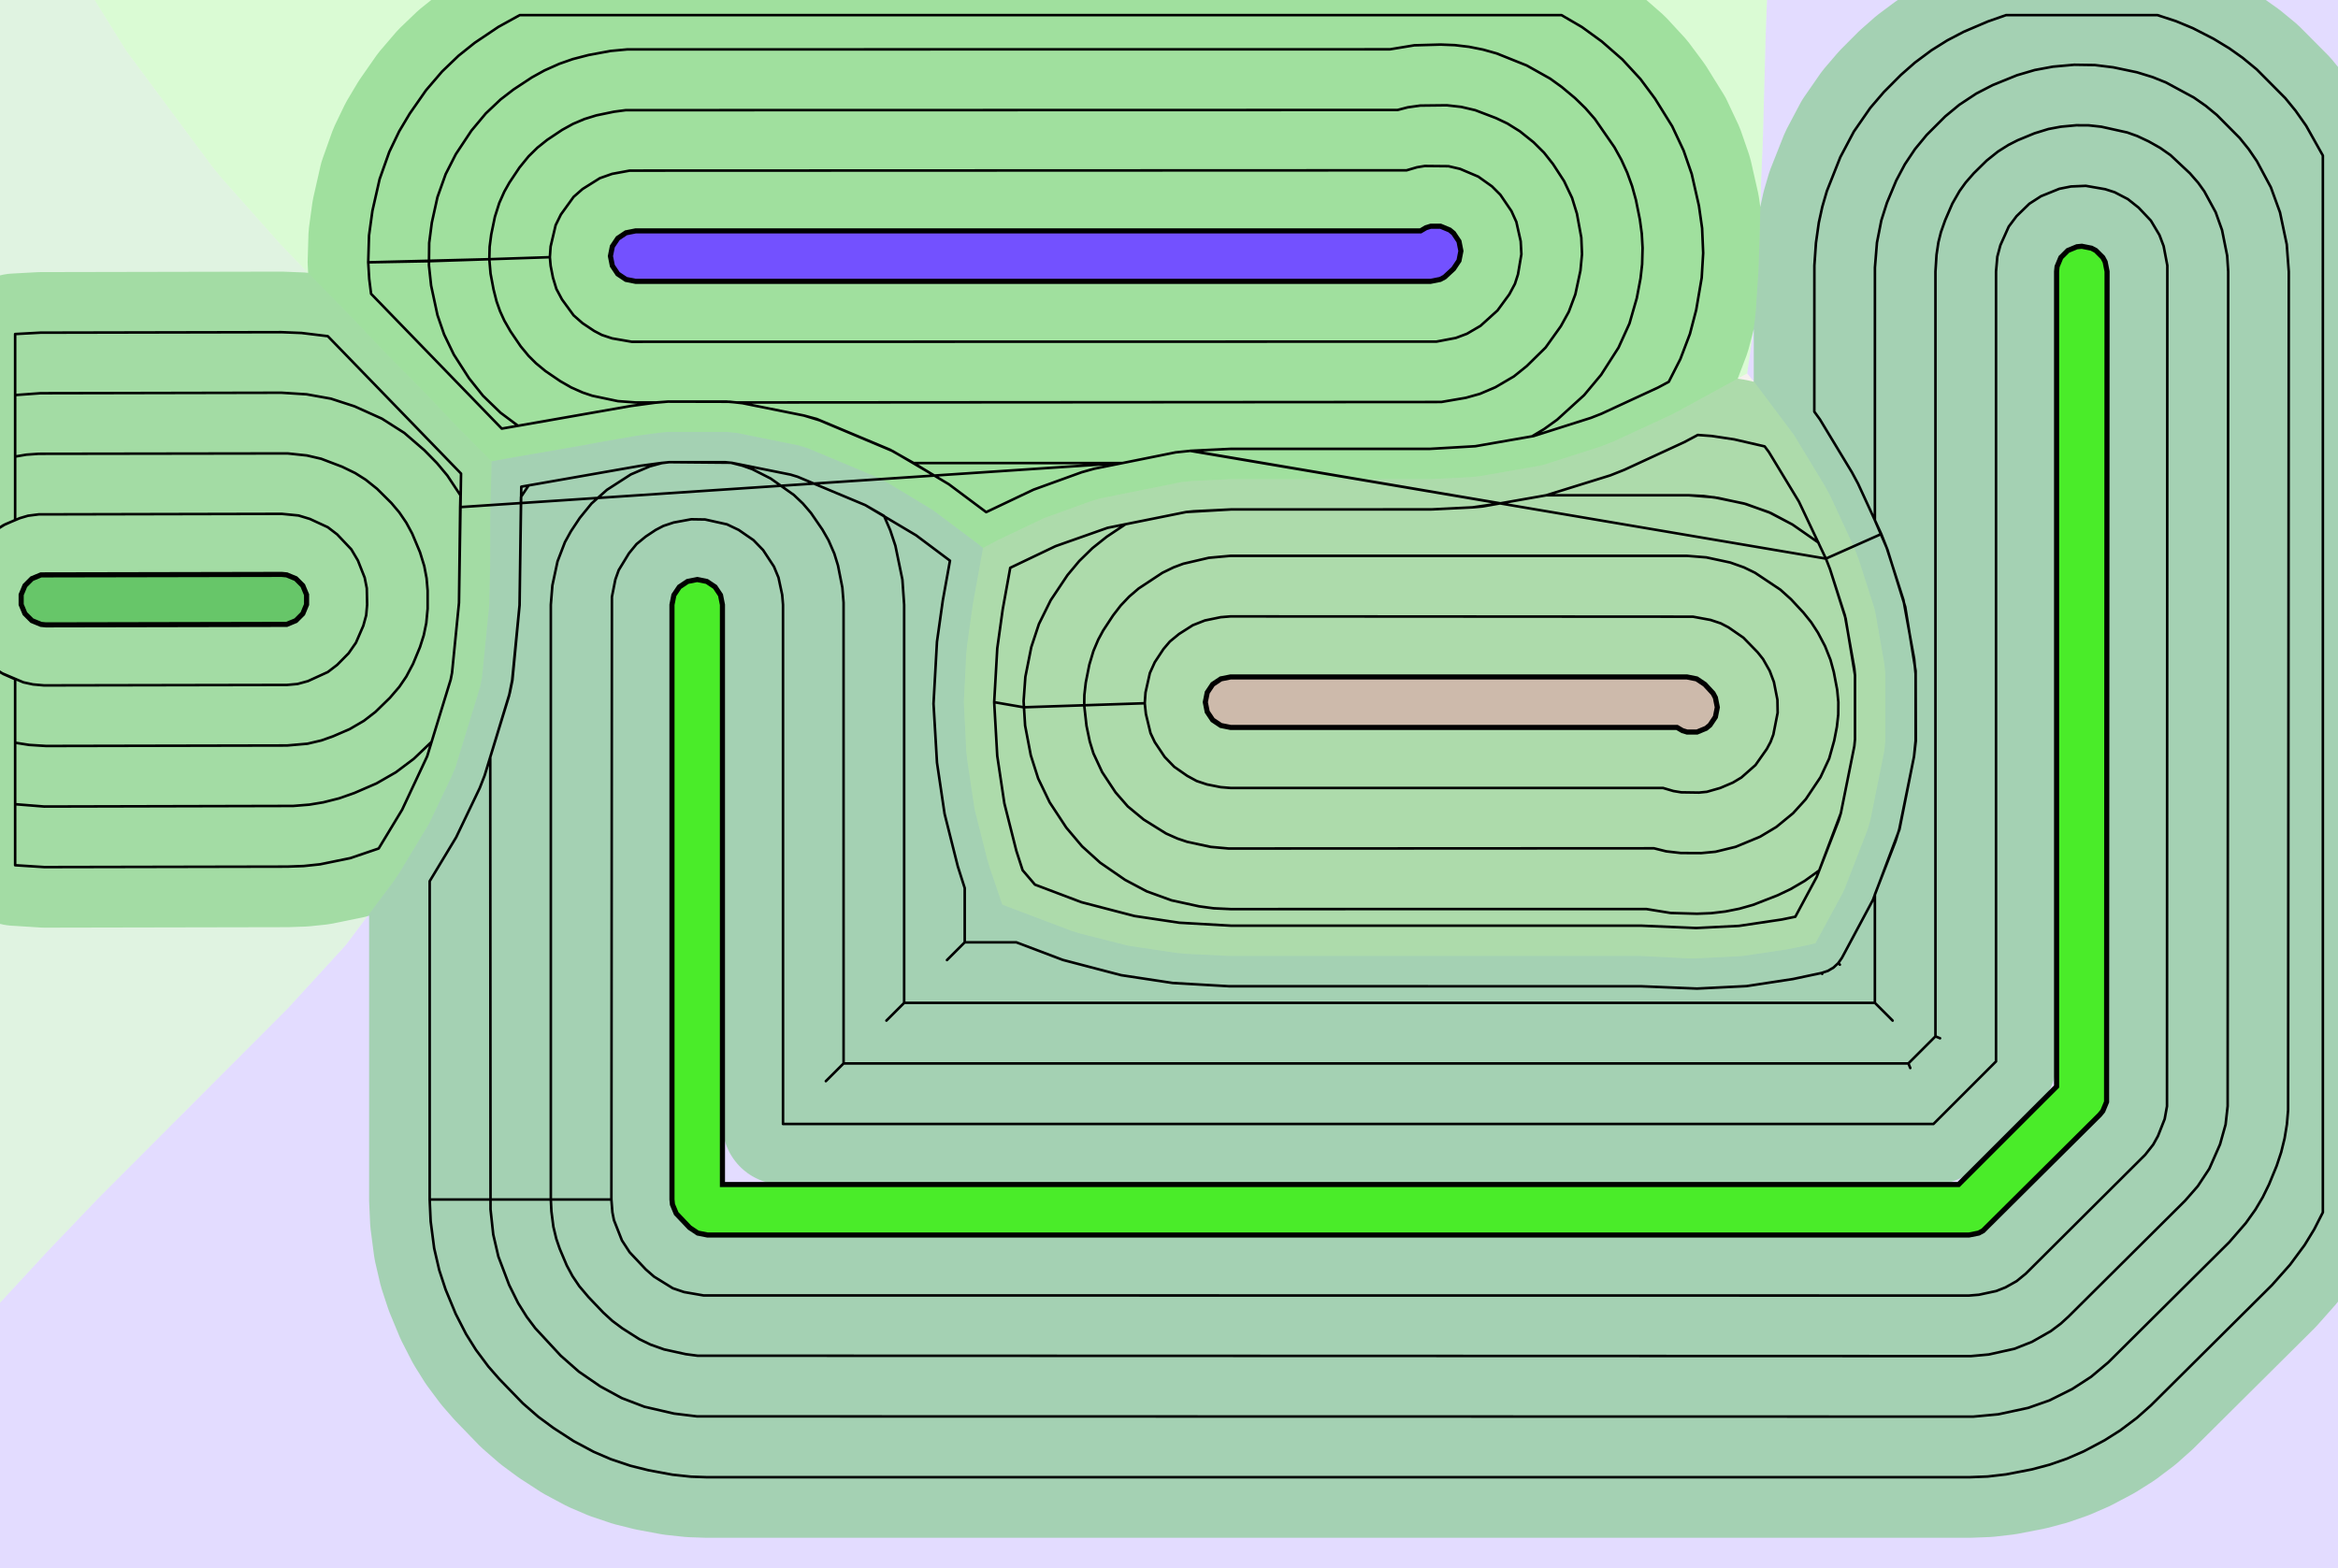 <?xml version="1.0" standalone="no"?>
<!DOCTYPE svg PUBLIC "-//W3C//DTD SVG 1.1//EN"
"http://www.w3.org/Graphics/SVG/1.1/DTD/svg11.dtd">
<!-- original:
<svg width="43.7669" height="29.3669" viewBox="0 0 911.811 611.811" version="1.1"
-->
<svg width="4376.69" height="2936.69" viewBox="0 0 911.811 611.811" version="1.1"
xmlns="http://www.w3.org/2000/svg"
xmlns:xlink="http://www.w3.org/1999/xlink">
<g fill-rule="evenodd"><path d="M 36.906,5.56158e-05 L 49.164,19.718 L 82.849,65.094 L 86.701,69.778 L 109.646,95.573 L 121.418,107.724 L 123.178,109.527 L 134.096,120.61 L 137.272,123.893 L 148.504,135.723 L 151.416,138.728 L 165.328,152.798 L 168.042,155.603 L 176.527,164.568 L 179.197,167.326 L 191.686,179.948 L 191.686,179.968 L 191.62,184.542 L 191.272,198.114 L 191.217,202.294 L 191.2,217.884 L 191.144,221.79 L 190.863,231.984 L 190.81,235.826 L 190.809,235.906 L 187.989,264.178 L 187.225,268.018 L 177.723,299.009 L 176.134,302.848 L 167.238,321.47 L 155.978,340.092 L 153.413,343.932 L 134.814,368.711 L 112.129,393.49 L 37.864,467.906 L 18.4,488.257 L 14.602,492.394 L 12.636,494.527 L -8.09835e-05,508.184 L 0,9.09495e-13 L 36.906,5.56158e-05 z " style="fill-opacity:0.2;fill:rgb(103,198,105);"/></g>
<g fill-rule="evenodd"><path d="M 2.23542e-05,508.184 L 12.636,494.527 L 14.602,492.394 L 18.4,488.257 L 37.864,467.906 L 112.129,393.49 L 134.814,368.711 L 153.413,343.932 L 155.978,340.092 L 167.238,321.47 L 176.134,302.848 L 177.723,299.009 L 187.225,268.018 L 187.989,264.178 L 190.809,235.906 L 190.81,235.826 L 190.863,231.984 L 191.144,221.79 L 191.2,217.884 L 191.217,202.294 L 191.272,198.114 L 191.62,184.542 L 191.686,179.968 L 191.686,179.948 L 192.146,179.857 L 197.417,178.881 L 227.936,173.587 L 231.41,172.94 L 232.038,172.815 L 235.48,172.175 L 247.906,170.028 L 256.6,168.848 L 260.442,168.469 L 283.375,168.47 L 287.215,168.849 L 311.199,173.671 L 315.038,174.836 L 342.557,186.364 L 346.396,188.415 L 363.912,199.028 L 381.427,212.147 L 383.397,213.764 L 383.029,215.746 L 379.379,235.906 L 377.198,251.504 L 376.819,255.346 L 375.905,273.91 L 376.82,292.475 L 377.199,296.315 L 380.1,315.682 L 384.986,335.05 L 386.152,338.889 L 390.915,352.894 L 417.955,363.118 L 421.794,364.283 L 440.142,368.912 L 458.49,371.66 L 462.332,372.039 L 479.906,372.905 L 640.11,372.905 L 657.984,373.81 L 661.826,373.81 L 679.384,372.936 L 696.943,370.316 L 700.783,369.552 L 707.976,367.976 L 718.448,348.696 L 719.36,346.768 L 728.236,323.894 L 729.402,320.055 L 734.883,292.786 L 735.262,288.944 L 735.261,262.856 L 734.883,259.016 L 731.353,238.798 L 730.869,236.868 L 724.823,218.024 L 722.964,213.273 L 713.876,193.634 L 711.824,189.794 L 699.654,169.709 L 684.611,149.623 L 681.461,145.783 L 681.375,145.679 L 684.396,124.653 L 684.775,120.813 L 685.767,105.906 L 686.161,94.448 L 686.22,92.513 L 686.687,74.629 L 686.822,70.685 L 687.425,56.409 L 687.566,52.31 L 688.589,14.185 L 688.747,9.46 L 689.126,-6.4284e-05 L 911.811,9.09495e-13 L 911.811,611.811 L 0,611.811 L 2.23542e-05,508.184 z " style="fill-opacity:0.2;fill:rgb(115,81,255);"/></g>
<g fill-rule="evenodd"><path d="M 689.126,-9.27463e-06 L 688.747,9.46 L 688.589,14.185 L 687.566,52.31 L 687.425,56.409 L 686.822,70.685 L 686.687,74.629 L 686.22,92.513 L 686.161,94.448 L 685.767,105.906 L 684.775,120.813 L 684.396,124.653 L 681.375,145.679 L 657.906,158.528 L 655.77,159.683 L 651.931,161.735 L 629.142,172.281 L 624.391,174.139 L 602.453,181.179 L 600.523,181.662 L 576.962,185.776 L 573.122,186.154 L 557.906,186.905 L 479.906,186.905 L 464.697,187.654 L 460.855,188.033 L 429.078,194.42 L 425.238,195.586 L 407.093,202.14 L 388.947,210.789 L 385.107,212.84 L 383.397,213.764 L 381.427,212.147 L 363.912,199.028 L 346.396,188.415 L 342.557,186.364 L 315.038,174.836 L 311.199,173.671 L 287.215,168.849 L 283.375,168.47 L 260.442,168.469 L 256.6,168.848 L 247.906,170.028 L 235.48,172.175 L 232.038,172.815 L 231.41,172.94 L 227.936,173.587 L 197.417,178.881 L 192.146,179.857 L 191.686,179.948 L 179.197,167.326 L 176.527,164.568 L 168.042,155.603 L 165.328,152.798 L 151.416,138.728 L 148.504,135.723 L 137.272,123.893 L 134.096,120.61 L 123.178,109.527 L 121.418,107.724 L 109.646,95.573 L 86.701,69.778 L 82.849,65.094 L 49.164,19.718 L 36.906,-4.20234e-05 L 689.126,-9.27463e-06 z " style="fill-opacity:0.2;fill:rgb(74,236,41);"/></g>
<g fill-rule="evenodd"><path d="M 375.905,273.91 L 376.819,255.346 L 377.198,251.504 L 379.379,235.906 L 383.029,215.746 L 383.397,213.764 L 385.107,212.84 L 388.947,210.789 L 407.093,202.14 L 425.238,195.586 L 429.078,194.42 L 460.855,188.033 L 464.697,187.654 L 479.906,186.905 L 557.906,186.905 L 573.122,186.154 L 576.962,185.776 L 600.523,181.662 L 602.453,181.179 L 624.391,174.139 L 629.142,172.281 L 651.931,161.735 L 655.77,159.683 L 657.906,158.528 L 681.375,145.679 L 681.461,145.783 L 684.611,149.623 L 699.654,169.709 L 711.824,189.794 L 713.876,193.634 L 722.964,213.273 L 724.823,218.024 L 730.869,236.868 L 731.353,238.798 L 734.883,259.016 L 735.261,262.856 L 735.262,288.944 L 734.883,292.786 L 729.402,320.055 L 728.236,323.894 L 719.36,346.768 L 718.448,348.696 L 707.976,367.976 L 700.783,369.552 L 696.943,370.316 L 679.384,372.936 L 661.826,373.81 L 657.984,373.81 L 640.11,372.905 L 479.906,372.905 L 462.332,372.039 L 458.49,371.66 L 440.142,368.912 L 421.794,364.283 L 417.955,363.118 L 390.915,352.894 L 386.152,338.889 L 384.986,335.05 L 380.1,315.682 L 377.199,296.315 L 376.82,292.475 L 375.905,273.91 z " style="fill-opacity:0.2;fill:rgb(205,186,171);"/></g>
<polyline points="437.822,180.614 426.75,182.84 421.792,184.23 403.07,191.006 384.608,199.772 370.052,188.896 364.38,185.504 317.398,188.632 364.38,185.504 356.312,180.614 437.822,180.614 356.312,180.614 347.136,175.434 318.502,163.424 313.526,162.09 289.542,157.268 284.534,156.716 260.442,156.658 255.434,157.024 245.894,158.388 195.682,167.194 144.726,114.612 143.99,108.766 143.606,102.324 167.224,101.892 214.444,100.326 214.744,103.684 215.644,108.28 216.988,112.712 219.17,116.796 223.704,123.012 227.186,126.066 231.724,129.096 234.71,130.658 238.706,131.988 246.36,133.318 560.22,133.256 567.786,131.816 572.12,130.184 577.412,127.086 584.024,121.1 588.64,114.796 590.822,110.712 592.004,107.036 593.336,99.169 593.066,94.126 591.366,86.546 589.456,82.328 585.124,75.96 581.85,72.686 576.508,68.888 569.418,65.883 564.908,64.832 555.67,64.743 552.62,65.246 548.556,66.439 245.59,66.553 238.706,67.822 233.944,69.501 227.186,73.743 223.704,76.797 218.752,83.663 216.704,87.817 214.744,96.126 214.444,100.326 190.834,101.114 191.316,106.738 192.476,112.888 193.66,117.578 195.012,121.378 196.68,125.048 199.088,129.244 203.058,135.088 206.144,138.816 208.994,141.666 212.722,144.752 218.566,148.722 222.762,151.13 227.182,153.094 231.004,154.38 240.972,156.48 247.906,156.992 256.472,156.992 260.442,156.658 283.374,156.658 287.334,156.992 562.116,156.804 571.69,155.168 577.202,153.616 583.218,151.044 590.428,146.82 595.424,142.798 602.782,135.556 608.722,127.244 611.834,121.598 614.38,114.806 616.372,105.534 616.976,99.114 616.7,92.671 614.992,83.344 613.094,77.181 609.98,70.632 605.686,64.022 602.144,59.522 598.084,55.486 592.744,51.214 587.884,48.184 583.452,46.074 575.346,42.983 569.852,41.694 564.244,41.069 553.898,41.184 549.036,41.861 545.038,42.904 244.044,42.975 239.448,43.581 232.562,45.008 227.938,46.431 223.484,48.322 219.248,50.656 213.372,54.581 209.594,57.603 206.144,60.993 202.582,65.371 198.656,71.248 196.68,74.761 194.716,79.181 193.008,84.561 191.576,91.48 190.958,96.278 190.834,101.114 143.606,102.324 143.918,91.847 145.236,82.263 148.048,69.87 151.828,59.236 155.672,51.242 159.802,44.316 166.146,35.212 172.444,27.863 178.848,21.727 185.146,16.692 194.356,10.502 202.68,5.904 608.994,5.904 616.984,10.573 624.7,16.18 632.734,23.201 639.736,30.797 645.428,38.45 652.138,49.242 656.6,58.725 659.762,67.87 662.574,80.263 663.82,89.043 664.232,98.712 663.654,108.37 661.51,120.896 659.06,130.256 655.34,140.054 650.816,148.934 646.662,151.158 624.506,161.412 620.43,163.006 598.068,170.1 575.364,174.064 557.614,175.092 479.906,175.092 464.116,175.856 712.094,217.908 733.682,208.312 724.626,188.656 722.24,184.228 709.756,163.588 707.574,160.58 707.602,103.586 708.218,94.724 709.33,86.852 710.692,80.639 712.47,74.534 717.71,61.318 722.988,51.342 729.418,42.066 734.666,35.944 741.356,29.218 746.806,24.425 753.274,19.608 759.426,15.758 765.856,12.392 775.3,8.36 782.32,5.906 841.436,5.906 848.624,8.256 855.23,11.002 863.31,15.152 869.426,18.863 874.614,22.544 880.138,27.09 891.246,38.27 895.266,43.196 899.382,49.047 905.906,60.679 905.904,472.914 902.53,479.542 898.8,485.648 893.13,493.316 886.042,501.31 838.83,548.232 833.382,553.076 826.91,557.948 820.746,561.844 812.668,566.13 806.11,568.988 799.354,571.34 792.438,573.176 782.368,575.122 775.158,575.956 767.906,576.236 275.906,576.236 269.456,576.016 262.24,575.242 252.914,573.51 245.87,571.762 238.226,569.192 231.558,566.328 223.734,562.148 215.784,556.98 209.962,552.682 203.9,547.4 194.708,537.91 190.456,533.042 185.628,526.566 181.768,520.404 177.714,512.496 173.788,503.026 171.31,495.474 169.33,486.958 167.956,476.396 167.574,467.906 238.44,467.906 238.642,232.822 239.994,226.024 241.296,222.39 245.304,215.822 248.242,212.242 251.822,209.304 255.724,206.714 258.71,205.152 262.706,203.822 269.59,202.554 274.988,202.642 283.53,204.536 288.086,206.714 293.85,210.686 297.606,214.566 301.832,221.004 303.604,225.282 305.054,232.058 305.37,235.906 305.37,438.44 754.044,438.44 778.44,414.044 778.44,105.906 778.946,100.136 780.144,95.663 783.406,88.383 786.432,84.34 791.452,79.462 795.99,76.535 803.128,73.645 807.67,72.743 813.45,72.492 821.036,73.805 824.712,74.987 829.848,77.662 834.076,81.017 838.83,86.055 842.184,91.689 843.816,96.023 845.256,103.596 845.12,431.522 844.222,436.484 841.606,443.122 839.73,446.496 836.61,450.458 790.028,496.842 786.478,499.742 782.12,502.184 778.528,503.604 771.752,505.054 767.906,505.37 274.36,505.318 266.774,504.004 262.39,502.514 255.106,498.008 251.83,495.146 245.556,488.474 242.55,483.85 239.434,475.94 238.832,472.908 238.44,467.906 214.818,467.906 215.046,472.536 215.812,478.506 216.964,483.278 218.298,487.146 221.034,493.618 223.276,497.79 225.924,501.718 229.492,505.936 235.274,512.006 238.83,515.266 242.698,518.146 249.336,522.376 253.686,524.49 259.004,526.38 267.448,528.228 272.044,528.834 768.678,528.986 775.6,528.36 785.646,526.128 792.486,523.41 799.806,519.246 803.69,516.324 806.682,513.594 852.172,468.37 857.122,462.708 861.626,455.884 865.798,446.406 867.97,438.66 868.774,431.464 868.992,105.932 868.588,99.748 866.586,89.736 864.106,82.805 859.672,74.644 857.292,71.316 854.07,67.614 846.494,60.517 842.476,57.697 837.942,55.145 833.498,53.059 829.646,51.681 819.512,49.434 814.632,48.898 809.724,48.867 803.728,49.423 798.902,50.325 793.428,52.004 786.878,54.715 783.282,56.539 779.192,59.123 774.784,62.648 769.75,67.606 766.57,71.251 764.216,74.525 761.408,79.419 758.604,85.906 756.964,90.531 755.97,94.499 755.236,99.353 754.818,105.906 754.818,404.258 756.616,405.004 754.818,404.258 744.258,414.818 745.004,416.616 744.258,414.818 328.992,414.818 322.074,421.736 328.992,414.818 328.984,235.062 328.51,229.182 326.802,220.562 325.378,215.938 323.13,210.762 320.722,206.566 316.264,200.078 313.116,196.406 309.608,193.074 300.562,186.656 293.378,183.012 289.578,181.66 284.996,180.498 261.022,180.28 258.132,180.64 253.462,181.904 246.046,185.052 236.722,191.058 230.694,196.406 226.118,202.032 222.656,207.248 220.322,211.484 217.43,219.004 215.426,228.348 214.818,235.906 214.818,467.906 167.574,467.906 167.574,343.74 177.92,326.574 187.098,307.388 189.016,302.472 198.808,270.322 199.834,265.368 202.64,236.068 203.196,193.826 206.172,189.35 203.196,193.826 203.134,196.238 179.464,197.812 179.58,193.218 174.472,185.506 170.396,180.626 165.484,175.612 157.668,168.86 148.954,163.316 138.202,158.476 129.044,155.51 119.57,153.81 109.762,153.196 15.841,153.386 5.906,154.108 5.904,202.858 1.302,204.888 -1.944,206.98 -6.982,211.734 -9.19,214.28 -11.402,217.864 -13.883,223.73 -14.996,227.79 -15.357,231.142 -15.357,236.668 -14.831,240.846 -13.883,244.08 -11.402,249.946 -9.682,252.846 -7.568,255.47 -3.138,259.848 0.626,262.546 9.128,266.164 12.902,266.978 17.163,267.358 111.872,267.18 116.044,266.8 120.084,265.69 127.848,262.148 131.522,259.33 135.942,254.842 138.822,250.694 141.692,244.08 142.806,240.02 143.18,235.826 143.046,229.46 142.224,225.33 139.576,218.624 137,214.28 131.522,208.48 127.848,205.662 120.864,202.428 116.434,201.084 109.858,200.44 15.098,200.646 10.941,201.174 7.726,202.12 1.99,204.536 -1.944,206.98 -8.132,212.968 -10.15,215.666 -11.767,218.624 -14.162,224.524 -14.996,227.79 -15.357,231.142 -15.31,237.51 -14.831,240.846 -13.883,244.08 -11.402,249.946 -9.19,253.53 -6.982,256.076 -1.944,260.83 1.302,262.922 5.904,264.952 5.906,337.508 17.305,338.234 112.016,338.046 118.43,337.816 124.814,337.15 136.6,334.74 147.688,330.976 156.83,315.854 166.596,295.008 175.758,265.128 176.292,262.436 179.006,235.156 179.8,184.728 127.84,131.132 117.596,129.888 109.714,129.574 15.793,129.764 5.904,130.304 5.904,178.098 10.286,177.352 15.088,177.016 112.176,176.872 119.7,177.668 125.278,178.964 133.452,182.074 138.528,184.54 142.618,187.124 147.026,190.648 152.616,196.19 155.734,199.89 158.456,203.89 160.754,208.146 163.798,215.406 165.46,220.8 166.362,225.552 166.774,230.372 166.774,237.438 166.246,243.056 165.262,247.792 163.798,252.404 161.094,258.932 158.456,263.92 155.734,267.92 152.06,272.204 146.422,277.698 141.956,281.146 136.39,284.402 129.904,287.206 125.37,288.82 119.906,290.106 111.92,290.802 18,290.992 11.354,290.574 5.904,289.716 5.906,313.704 17.258,314.61 114.34,314.38 120.646,313.874 126.108,312.97 132.242,311.42 138.212,309.328 146.836,305.588 154.414,301.232 161.398,295.976 168.33,289.35 175.758,265.128 176.292,262.436 179.006,235.156 179.464,197.812 317.398,188.632 337.48,197.042 344.774,201.244 347.204,206.866 349.204,212.902 351.934,226.114 352.614,235.906 352.614,391.196 345.696,398.114 352.614,391.196 731.196,391.196 738.116,398.116 731.196,391.196 731.196,348.912 739.246,328.166 740.704,323.484 746.462,295.112 747.072,288.942 747.072,262.856 746.518,256.984 742.326,233.998 735.822,213.72 731.196,202.94 731.214,104.36 732.004,94.645 733.708,85.987 735.896,79.106 739.532,70.407 742.886,64.09 746.86,58.142 751.414,52.626 758.626,45.413 764.142,40.859 770.774,36.481 777.13,33.2 786.616,29.349 793.546,27.317 800.646,26.003 808.962,25.258 816.984,25.378 824.152,26.262 833.41,28.201 839.546,30.087 844.756,32.188 855.624,38.066 860.23,41.282 864.566,44.853 873.486,53.846 877.008,58.221 880.174,62.864 885.622,73.053 889.19,82.85 891.818,95.314 892.614,105.946 892.352,433.042 891.882,438.578 890.98,444.06 889.652,449.454 887.904,454.73 884.93,461.968 882.46,467.016 879.6,471.85 875.874,477.078 869.388,484.558 822.196,531.454 815.504,537.072 808.172,541.822 799.284,546.264 790.96,549.19 779.314,551.69 769.542,552.594 271.814,552.496 262.884,551.408 251.376,548.756 242.47,545.354 234.1,540.79 225.752,535.046 218.694,528.832 208.726,518.068 205.41,513.646 202.056,508.294 198.556,501.22 194.36,490.14 192.362,481.544 191.302,471.768 191.196,295.36 198.516,271.48 199.742,265.35 202.618,236.068 203.298,189.848 249.706,181.702 257.974,180.58 261.022,180.28 282.794,180.28 285.466,180.544 308.312,185.138 311.03,185.962 337.48,197.042 357.294,208.828 370.488,218.71 367.68,234.27 365.412,250.342 364.07,274.492 365.42,297.476 368.38,317.44 373.534,337.938 376.236,346.416 376.236,367.574 369.316,374.494 376.236,367.574 396.344,367.574 414.514,374.45 437.246,380.396 457.328,383.438 479.324,384.71 639.81,384.716 661.826,385.62 681.132,384.66 699.246,381.9 710.504,379.512 710.642,379.886 710.504,379.512 712.9,378.71 715.07,377.418 716.918,375.692 717.542,376.294 716.918,375.692 718.354,373.612 730.424,351.066 740.792,323.508 746.462,295.112 747.172,288.952 747.088,261.69 743.044,236.754 736.098,214.404 733.682,208.312 712.094,217.908 713.688,221.984 719.792,241.252 723.45,263.436 723.45,288.362 723.186,291.038 717.934,317.168 709.492,339.544 703.85,343.6 698.306,346.838 693.232,349.25 683.724,352.956 678.368,354.466 672.912,355.552 667.386,356.206 661.826,356.424 651.572,356.134 642.068,354.594 479.906,354.614 473.366,354.312 467.688,353.552 456.902,351.204 447.194,347.684 438.772,343.212 429.072,336.518 422,330.124 415.848,322.84 409.374,312.99 404.892,303.686 401.998,294.602 399.786,283.024 399.198,273.508 399.892,263.998 402.192,252.438 405.188,243.386 409.774,234.134 416.322,224.332 420.906,218.842 426.022,213.84 431.614,209.38 438.962,204.482 462.602,199.728 480.196,198.716 558.486,198.7 574.28,197.908 585.14,196.338 578.124,197.566 574.28,197.908 557.906,198.716 480.196,198.716 465.566,199.436 462.602,199.728 431.962,205.888 411.65,213.05 393.992,221.484 391.042,237.776 388.928,252.902 387.73,273.91 399.224,275.892 446.444,274.326 446.894,278.514 448.704,285.992 450.354,289.482 454.204,295.244 457.96,299.124 463.014,302.64 466.71,304.658 470.706,305.988 476.058,307.054 479.906,307.37 648.556,307.37 652.62,308.564 655.67,309.066 662.598,309.168 665.674,308.864 670.864,307.382 675.82,305.274 679.132,303.29 684.624,298.44 689.058,292.146 690.514,289.42 691.604,286.528 693.276,278.01 693.186,272.962 691.816,266.024 690.184,261.69 687.584,257.098 685.444,254.412 679.906,248.73 674.086,244.714 671.1,243.152 667.104,241.822 660.22,240.554 479.906,240.44 476.058,240.756 469.888,242.032 465.19,243.88 459.822,247.304 456.242,250.242 453.744,253.186 450.354,258.328 448.444,262.546 446.744,270.126 446.444,274.326 422.834,275.114 423.726,283.122 425.008,289.248 426.432,293.872 429.83,301.178 435.058,309.088 439.826,314.556 446.032,319.692 454.762,325.13 459.182,327.094 463.004,328.38 472.21,330.36 479.132,330.986 645.038,330.902 649.84,332.096 655.53,332.738 663.438,332.774 669.056,332.246 676.884,330.338 686.432,326.38 692.744,322.596 699.292,317.222 704.234,311.77 709.98,303.178 713.378,295.872 715.334,288.888 716.372,283.534 716.908,278.726 716.948,273.89 716.494,269.072 715.168,262.12 713.88,257.384 711.764,252.062 708.974,246.764 706.354,242.728 703.338,238.98 698.474,233.742 694.328,230.014 684.474,223.434 680.124,221.32 674.806,219.43 665.462,217.426 657.906,216.818 479.906,216.818 471.448,217.582 461.462,219.904 457.686,221.32 453.336,223.434 444.078,229.546 440.406,232.694 437.074,236.202 434.118,240.032 430.238,245.936 428.322,249.484 426.432,253.938 424.818,259.344 423.438,266.276 422.902,271.084 422.834,275.114 399.224,275.892 387.73,273.91 388.922,294.858 391.694,313.356 396.37,331.888 398.82,339.46 403.626,345.074 421.762,351.93 442.466,357.316 459.944,359.934 480.196,361.092 640.11,361.092 661.532,361.998 678.216,361.168 694.916,358.676 700.174,357.594 708.5,342.102 717.064,320.036 717.934,317.168 723.186,291.038 723.45,288.362 723.45,263.436 723.172,260.614 719.506,240.11 713.688,221.984 712.094,217.908 701.556,195.642 689.852,176.324 688.206,174.126 676.338,171.39 667.568,170.07 662.132,169.67 656.89,172.454 633.444,183.28 628.016,185.43 603.028,193.196 658.724,193.202 664.444,193.498 670.122,194.258 680.908,196.606 690.616,200.126 699.038,204.598 709.204,211.666 699.038,204.598 689.888,199.806 680.142,196.394 668.506,193.994 658.724,193.202 603.028,193.196 585.14,196.338 464.502,175.838 458.526,176.452 437.822,180.614 364.38,185.504 348.122,175.946 319.602,163.942 313.526,162.09 289.542,157.268 284.534,156.716 260.442,156.658 255.442,157.094 245.894,158.388 202.03,166.092 195.224,161.01 188.37,154.382 182.92,147.548 176.982,138.298 173.188,130.424 170.606,122.908 168.132,111.384 167.286,103.482 167.384,94.742 168.408,86.859 170.606,76.901 173.806,67.921 177.774,60.133 183.848,50.969 189.45,44.26 195.224,38.8 200.262,34.919 207.45,30.181 212.32,27.489 218.124,24.892 223.376,23.053 229.534,21.465 238.114,19.875 244.632,19.271 542.07,19.233 551.572,17.675 561.826,17.386 567.386,17.604 572.912,18.258 578.368,19.343 583.724,20.854 595.43,25.546 604.522,30.649 609.078,33.935 614.256,38.258 618.282,42.178 621.982,46.404 629.628,57.45 632.32,62.319 634.622,67.385 636.518,72.618 637.998,77.981 639.544,85.641 640.292,91.156 640.604,96.712 640.426,103.068 639.802,108.598 638.344,116.276 635.484,126.2 631.214,135.602 624.426,146.2 617.79,154.146 607.272,163.72 602.178,167.386 597.49,170.202" style="stroke:rgb(103,198,105);stroke-width:47.244;fill:none;stroke-opacity:0.5;stroke-linecap:round;stroke-linejoin:round;;fill:none"/>
<polyline points="437.822,180.614 426.75,182.84 421.792,184.23 403.07,191.006 384.608,199.772 370.052,188.896 364.38,185.504 317.398,188.632 364.38,185.504 356.312,180.614 437.822,180.614 356.312,180.614 347.136,175.434 318.502,163.424 313.526,162.09 289.542,157.268 284.534,156.716 260.442,156.658 255.434,157.024 245.894,158.388 195.682,167.194 144.726,114.612 143.99,108.766 143.606,102.324 167.224,101.892 214.444,100.326 214.744,103.684 215.644,108.28 216.988,112.712 219.17,116.796 223.704,123.012 227.186,126.066 231.724,129.096 234.71,130.658 238.706,131.988 246.36,133.318 560.22,133.256 567.786,131.816 572.12,130.184 577.412,127.086 584.024,121.1 588.64,114.796 590.822,110.712 592.004,107.036 593.336,99.169 593.066,94.126 591.366,86.546 589.456,82.328 585.124,75.96 581.85,72.686 576.508,68.888 569.418,65.883 564.908,64.832 555.67,64.743 552.62,65.246 548.556,66.439 245.59,66.553 238.706,67.822 233.944,69.501 227.186,73.743 223.704,76.797 218.752,83.663 216.704,87.817 214.744,96.126 214.444,100.326 190.834,101.114 191.316,106.738 192.476,112.888 193.66,117.578 195.012,121.378 196.68,125.048 199.088,129.244 203.058,135.088 206.144,138.816 208.994,141.666 212.722,144.752 218.566,148.722 222.762,151.13 227.182,153.094 231.004,154.38 240.972,156.48 247.906,156.992 256.472,156.992 260.442,156.658 283.374,156.658 287.334,156.992 562.116,156.804 571.69,155.168 577.202,153.616 583.218,151.044 590.428,146.82 595.424,142.798 602.782,135.556 608.722,127.244 611.834,121.598 614.38,114.806 616.372,105.534 616.976,99.114 616.7,92.671 614.992,83.344 613.094,77.181 609.98,70.632 605.686,64.022 602.144,59.522 598.084,55.486 592.744,51.214 587.884,48.184 583.452,46.074 575.346,42.983 569.852,41.694 564.244,41.069 553.898,41.184 549.036,41.861 545.038,42.904 244.044,42.975 239.448,43.581 232.562,45.008 227.938,46.431 223.484,48.322 219.248,50.656 213.372,54.581 209.594,57.603 206.144,60.993 202.582,65.371 198.656,71.248 196.68,74.761 194.716,79.181 193.008,84.561 191.576,91.48 190.958,96.278 190.834,101.114 143.606,102.324 143.918,91.847 145.236,82.263 148.048,69.87 151.828,59.236 155.672,51.242 159.802,44.316 166.146,35.212 172.444,27.863 178.848,21.727 185.146,16.692 194.356,10.502 202.68,5.904 608.994,5.904 616.984,10.573 624.7,16.18 632.734,23.201 639.736,30.797 645.428,38.45 652.138,49.242 656.6,58.725 659.762,67.87 662.574,80.263 663.82,89.043 664.232,98.712 663.654,108.37 661.51,120.896 659.06,130.256 655.34,140.054 650.816,148.934 646.662,151.158 624.506,161.412 620.43,163.006 598.068,170.1 575.364,174.064 557.614,175.092 479.906,175.092 464.116,175.856 712.094,217.908 733.682,208.312 724.626,188.656 722.24,184.228 709.756,163.588 707.574,160.58 707.602,103.586 708.218,94.724 709.33,86.852 710.692,80.639 712.47,74.534 717.71,61.318 722.988,51.342 729.418,42.066 734.666,35.944 741.356,29.218 746.806,24.425 753.274,19.608 759.426,15.758 765.856,12.392 775.3,8.36 782.32,5.906 841.436,5.906 848.624,8.256 855.23,11.002 863.31,15.152 869.426,18.863 874.614,22.544 880.138,27.09 891.246,38.27 895.266,43.196 899.382,49.047 905.906,60.679 905.904,472.914 902.53,479.542 898.8,485.648 893.13,493.316 886.042,501.31 838.83,548.232 833.382,553.076 826.91,557.948 820.746,561.844 812.668,566.13 806.11,568.988 799.354,571.34 792.438,573.176 782.368,575.122 775.158,575.956 767.906,576.236 275.906,576.236 269.456,576.016 262.24,575.242 252.914,573.51 245.87,571.762 238.226,569.192 231.558,566.328 223.734,562.148 215.784,556.98 209.962,552.682 203.9,547.4 194.708,537.91 190.456,533.042 185.628,526.566 181.768,520.404 177.714,512.496 173.788,503.026 171.31,495.474 169.33,486.958 167.956,476.396 167.574,467.906 238.44,467.906 238.642,232.822 239.994,226.024 241.296,222.39 245.304,215.822 248.242,212.242 251.822,209.304 255.724,206.714 258.71,205.152 262.706,203.822 269.59,202.554 274.988,202.642 283.53,204.536 288.086,206.714 293.85,210.686 297.606,214.566 301.832,221.004 303.604,225.282 305.054,232.058 305.37,235.906 305.37,438.44 754.044,438.44 778.44,414.044 778.44,105.906 778.946,100.136 780.144,95.663 783.406,88.383 786.432,84.34 791.452,79.462 795.99,76.535 803.128,73.645 807.67,72.743 813.45,72.492 821.036,73.805 824.712,74.987 829.848,77.662 834.076,81.017 838.83,86.055 842.184,91.689 843.816,96.023 845.256,103.596 845.12,431.522 844.222,436.484 841.606,443.122 839.73,446.496 836.61,450.458 790.028,496.842 786.478,499.742 782.12,502.184 778.528,503.604 771.752,505.054 767.906,505.37 274.36,505.318 266.774,504.004 262.39,502.514 255.106,498.008 251.83,495.146 245.556,488.474 242.55,483.85 239.434,475.94 238.832,472.908 238.44,467.906 214.818,467.906 215.046,472.536 215.812,478.506 216.964,483.278 218.298,487.146 221.034,493.618 223.276,497.79 225.924,501.718 229.492,505.936 235.274,512.006 238.83,515.266 242.698,518.146 249.336,522.376 253.686,524.49 259.004,526.38 267.448,528.228 272.044,528.834 768.678,528.986 775.6,528.36 785.646,526.128 792.486,523.41 799.806,519.246 803.69,516.324 806.682,513.594 852.172,468.37 857.122,462.708 861.626,455.884 865.798,446.406 867.97,438.66 868.774,431.464 868.992,105.932 868.588,99.748 866.586,89.736 864.106,82.805 859.672,74.644 857.292,71.316 854.07,67.614 846.494,60.517 842.476,57.697 837.942,55.145 833.498,53.059 829.646,51.681 819.512,49.434 814.632,48.898 809.724,48.867 803.728,49.423 798.902,50.325 793.428,52.004 786.878,54.715 783.282,56.539 779.192,59.123 774.784,62.648 769.75,67.606 766.57,71.251 764.216,74.525 761.408,79.419 758.604,85.906 756.964,90.531 755.97,94.499 755.236,99.353 754.818,105.906 754.818,404.258 756.616,405.004 754.818,404.258 744.258,414.818 745.004,416.616 744.258,414.818 328.992,414.818 322.074,421.736 328.992,414.818 328.984,235.062 328.51,229.182 326.802,220.562 325.378,215.938 323.13,210.762 320.722,206.566 316.264,200.078 313.116,196.406 309.608,193.074 300.562,186.656 293.378,183.012 289.578,181.66 284.996,180.498 261.022,180.28 258.132,180.64 253.462,181.904 246.046,185.052 236.722,191.058 230.694,196.406 226.118,202.032 222.656,207.248 220.322,211.484 217.43,219.004 215.426,228.348 214.818,235.906 214.818,467.906 167.574,467.906 167.574,343.74 177.92,326.574 187.098,307.388 189.016,302.472 198.808,270.322 199.834,265.368 202.64,236.068 203.196,193.826 206.172,189.35 203.196,193.826 203.134,196.238 179.464,197.812 179.58,193.218 174.472,185.506 170.396,180.626 165.484,175.612 157.668,168.86 148.954,163.316 138.202,158.476 129.044,155.51 119.57,153.81 109.762,153.196 15.841,153.386 5.906,154.108 5.904,202.858 1.302,204.888 -1.944,206.98 -6.982,211.734 -9.19,214.28 -11.402,217.864 -13.883,223.73 -14.996,227.79 -15.357,231.142 -15.357,236.668 -14.831,240.846 -13.883,244.08 -11.402,249.946 -9.682,252.846 -7.568,255.47 -3.138,259.848 0.626,262.546 9.128,266.164 12.902,266.978 17.163,267.358 111.872,267.18 116.044,266.8 120.084,265.69 127.848,262.148 131.522,259.33 135.942,254.842 138.822,250.694 141.692,244.08 142.806,240.02 143.18,235.826 143.046,229.46 142.224,225.33 139.576,218.624 137,214.28 131.522,208.48 127.848,205.662 120.864,202.428 116.434,201.084 109.858,200.44 15.098,200.646 10.941,201.174 7.726,202.12 1.99,204.536 -1.944,206.98 -8.132,212.968 -10.15,215.666 -11.767,218.624 -14.162,224.524 -14.996,227.79 -15.357,231.142 -15.31,237.51 -14.831,240.846 -13.883,244.08 -11.402,249.946 -9.19,253.53 -6.982,256.076 -1.944,260.83 1.302,262.922 5.904,264.952 5.906,337.508 17.305,338.234 112.016,338.046 118.43,337.816 124.814,337.15 136.6,334.74 147.688,330.976 156.83,315.854 166.596,295.008 175.758,265.128 176.292,262.436 179.006,235.156 179.8,184.728 127.84,131.132 117.596,129.888 109.714,129.574 15.793,129.764 5.904,130.304 5.904,178.098 10.286,177.352 15.088,177.016 112.176,176.872 119.7,177.668 125.278,178.964 133.452,182.074 138.528,184.54 142.618,187.124 147.026,190.648 152.616,196.19 155.734,199.89 158.456,203.89 160.754,208.146 163.798,215.406 165.46,220.8 166.362,225.552 166.774,230.372 166.774,237.438 166.246,243.056 165.262,247.792 163.798,252.404 161.094,258.932 158.456,263.92 155.734,267.92 152.06,272.204 146.422,277.698 141.956,281.146 136.39,284.402 129.904,287.206 125.37,288.82 119.906,290.106 111.92,290.802 18,290.992 11.354,290.574 5.904,289.716 5.906,313.704 17.258,314.61 114.34,314.38 120.646,313.874 126.108,312.97 132.242,311.42 138.212,309.328 146.836,305.588 154.414,301.232 161.398,295.976 168.33,289.35 175.758,265.128 176.292,262.436 179.006,235.156 179.464,197.812 317.398,188.632 337.48,197.042 344.774,201.244 347.204,206.866 349.204,212.902 351.934,226.114 352.614,235.906 352.614,391.196 345.696,398.114 352.614,391.196 731.196,391.196 738.116,398.116 731.196,391.196 731.196,348.912 739.246,328.166 740.704,323.484 746.462,295.112 747.072,288.942 747.072,262.856 746.518,256.984 742.326,233.998 735.822,213.72 731.196,202.94 731.214,104.36 732.004,94.645 733.708,85.987 735.896,79.106 739.532,70.407 742.886,64.09 746.86,58.142 751.414,52.626 758.626,45.413 764.142,40.859 770.774,36.481 777.13,33.2 786.616,29.349 793.546,27.317 800.646,26.003 808.962,25.258 816.984,25.378 824.152,26.262 833.41,28.201 839.546,30.087 844.756,32.188 855.624,38.066 860.23,41.282 864.566,44.853 873.486,53.846 877.008,58.221 880.174,62.864 885.622,73.053 889.19,82.85 891.818,95.314 892.614,105.946 892.352,433.042 891.882,438.578 890.98,444.06 889.652,449.454 887.904,454.73 884.93,461.968 882.46,467.016 879.6,471.85 875.874,477.078 869.388,484.558 822.196,531.454 815.504,537.072 808.172,541.822 799.284,546.264 790.96,549.19 779.314,551.69 769.542,552.594 271.814,552.496 262.884,551.408 251.376,548.756 242.47,545.354 234.1,540.79 225.752,535.046 218.694,528.832 208.726,518.068 205.41,513.646 202.056,508.294 198.556,501.22 194.36,490.14 192.362,481.544 191.302,471.768 191.196,295.36 198.516,271.48 199.742,265.35 202.618,236.068 203.298,189.848 249.706,181.702 257.974,180.58 261.022,180.28 282.794,180.28 285.466,180.544 308.312,185.138 311.03,185.962 337.48,197.042 357.294,208.828 370.488,218.71 367.68,234.27 365.412,250.342 364.07,274.492 365.42,297.476 368.38,317.44 373.534,337.938 376.236,346.416 376.236,367.574 369.316,374.494 376.236,367.574 396.344,367.574 414.514,374.45 437.246,380.396 457.328,383.438 479.324,384.71 639.81,384.716 661.826,385.62 681.132,384.66 699.246,381.9 710.504,379.512 710.642,379.886 710.504,379.512 712.9,378.71 715.07,377.418 716.918,375.692 717.542,376.294 716.918,375.692 718.354,373.612 730.424,351.066 740.792,323.508 746.462,295.112 747.172,288.952 747.088,261.69 743.044,236.754 736.098,214.404 733.682,208.312 712.094,217.908 713.688,221.984 719.792,241.252 723.45,263.436 723.45,288.362 723.186,291.038 717.934,317.168 709.492,339.544 703.85,343.6 698.306,346.838 693.232,349.25 683.724,352.956 678.368,354.466 672.912,355.552 667.386,356.206 661.826,356.424 651.572,356.134 642.068,354.594 479.906,354.614 473.366,354.312 467.688,353.552 456.902,351.204 447.194,347.684 438.772,343.212 429.072,336.518 422,330.124 415.848,322.84 409.374,312.99 404.892,303.686 401.998,294.602 399.786,283.024 399.198,273.508 399.892,263.998 402.192,252.438 405.188,243.386 409.774,234.134 416.322,224.332 420.906,218.842 426.022,213.84 431.614,209.38 438.962,204.482 462.602,199.728 480.196,198.716 558.486,198.7 574.28,197.908 585.14,196.338 578.124,197.566 574.28,197.908 557.906,198.716 480.196,198.716 465.566,199.436 462.602,199.728 431.962,205.888 411.65,213.05 393.992,221.484 391.042,237.776 388.928,252.902 387.73,273.91 399.224,275.892 446.444,274.326 446.894,278.514 448.704,285.992 450.354,289.482 454.204,295.244 457.96,299.124 463.014,302.64 466.71,304.658 470.706,305.988 476.058,307.054 479.906,307.37 648.556,307.37 652.62,308.564 655.67,309.066 662.598,309.168 665.674,308.864 670.864,307.382 675.82,305.274 679.132,303.29 684.624,298.44 689.058,292.146 690.514,289.42 691.604,286.528 693.276,278.01 693.186,272.962 691.816,266.024 690.184,261.69 687.584,257.098 685.444,254.412 679.906,248.73 674.086,244.714 671.1,243.152 667.104,241.822 660.22,240.554 479.906,240.44 476.058,240.756 469.888,242.032 465.19,243.88 459.822,247.304 456.242,250.242 453.744,253.186 450.354,258.328 448.444,262.546 446.744,270.126 446.444,274.326 422.834,275.114 423.726,283.122 425.008,289.248 426.432,293.872 429.83,301.178 435.058,309.088 439.826,314.556 446.032,319.692 454.762,325.13 459.182,327.094 463.004,328.38 472.21,330.36 479.132,330.986 645.038,330.902 649.84,332.096 655.53,332.738 663.438,332.774 669.056,332.246 676.884,330.338 686.432,326.38 692.744,322.596 699.292,317.222 704.234,311.77 709.98,303.178 713.378,295.872 715.334,288.888 716.372,283.534 716.908,278.726 716.948,273.89 716.494,269.072 715.168,262.12 713.88,257.384 711.764,252.062 708.974,246.764 706.354,242.728 703.338,238.98 698.474,233.742 694.328,230.014 684.474,223.434 680.124,221.32 674.806,219.43 665.462,217.426 657.906,216.818 479.906,216.818 471.448,217.582 461.462,219.904 457.686,221.32 453.336,223.434 444.078,229.546 440.406,232.694 437.074,236.202 434.118,240.032 430.238,245.936 428.322,249.484 426.432,253.938 424.818,259.344 423.438,266.276 422.902,271.084 422.834,275.114 399.224,275.892 387.73,273.91 388.922,294.858 391.694,313.356 396.37,331.888 398.82,339.46 403.626,345.074 421.762,351.93 442.466,357.316 459.944,359.934 480.196,361.092 640.11,361.092 661.532,361.998 678.216,361.168 694.916,358.676 700.174,357.594 708.5,342.102 717.064,320.036 717.934,317.168 723.186,291.038 723.45,288.362 723.45,263.436 723.172,260.614 719.506,240.11 713.688,221.984 712.094,217.908 701.556,195.642 689.852,176.324 688.206,174.126 676.338,171.39 667.568,170.07 662.132,169.67 656.89,172.454 633.444,183.28 628.016,185.43 603.028,193.196 658.724,193.202 664.444,193.498 670.122,194.258 680.908,196.606 690.616,200.126 699.038,204.598 709.204,211.666 699.038,204.598 689.888,199.806 680.142,196.394 668.506,193.994 658.724,193.202 603.028,193.196 585.14,196.338 464.502,175.838 458.526,176.452 437.822,180.614 364.38,185.504 348.122,175.946 319.602,163.942 313.526,162.09 289.542,157.268 284.534,156.716 260.442,156.658 255.442,157.094 245.894,158.388 202.03,166.092 195.224,161.01 188.37,154.382 182.92,147.548 176.982,138.298 173.188,130.424 170.606,122.908 168.132,111.384 167.286,103.482 167.384,94.742 168.408,86.859 170.606,76.901 173.806,67.921 177.774,60.133 183.848,50.969 189.45,44.26 195.224,38.8 200.262,34.919 207.45,30.181 212.32,27.489 218.124,24.892 223.376,23.053 229.534,21.465 238.114,19.875 244.632,19.271 542.07,19.233 551.572,17.675 561.826,17.386 567.386,17.604 572.912,18.258 578.368,19.343 583.724,20.854 595.43,25.546 604.522,30.649 609.078,33.935 614.256,38.258 618.282,42.178 621.982,46.404 629.628,57.45 632.32,62.319 634.622,67.385 636.518,72.618 637.998,77.981 639.544,85.641 640.292,91.156 640.604,96.712 640.426,103.068 639.802,108.598 638.344,116.276 635.484,126.2 631.214,135.602 624.426,146.2 617.79,154.146 607.272,163.72 602.178,167.386 597.49,170.202" style="stroke:rgb(0,0,0);stroke-width:1px;fill:none;stroke-opacity:1;stroke-linecap:round;stroke-linejoin:round;;fill:none"/>
<g fill-rule="evenodd"><path d="M 8.252,235.826 L 8.252,231.985 L 9.722,228.437 L 12.437,225.722 L 15.985,224.252 L 109.906,224.063 L 111.826,224.252 L 115.374,225.722 L 118.089,228.437 L 119.559,231.985 L 119.559,235.826 L 118.089,239.374 L 115.374,242.089 L 111.826,243.559 L 17.905,243.748 L 15.985,243.559 L 12.437,242.089 L 9.722,239.374 L 8.252,235.826 z " style="fill-opacity:1;fill:rgb(103,198,105);stroke:rgb(0,0,0);stroke-width:2"/></g>
<g fill-rule="evenodd"><path d="M 238.063,99.906 L 238.812,96.139 L 240.946,92.946 L 244.139,90.812 L 247.906,90.063 L 554.022,90.063 L 556.139,88.812 L 557.985,88.252 L 561.826,88.252 L 565.374,89.722 L 566.865,90.946 L 568.999,94.139 L 569.748,97.906 L 568.999,101.672 L 566.865,104.865 L 563.374,108.089 L 561.672,108.999 L 557.906,109.748 L 247.906,109.748 L 244.139,108.999 L 240.946,106.865 L 238.812,103.672 L 238.063,99.906 z " style="fill-opacity:1;fill:rgb(115,81,255);stroke:rgb(0,0,0);stroke-width:2"/></g>
<g fill-rule="evenodd"><path d="M 262.063,467.906 L 262.063,235.906 L 262.812,232.139 L 264.946,228.946 L 268.139,226.812 L 271.906,226.063 L 275.672,226.812 L 278.865,228.946 L 280.999,232.139 L 281.748,235.906 L 281.748,462.063 L 763.829,462.063 L 802.063,423.829 L 802.063,105.906 L 802.252,103.985 L 803.722,100.437 L 806.437,97.722 L 809.985,96.252 L 811.906,96.063 L 815.672,96.812 L 817.374,97.722 L 820.089,100.437 L 820.999,102.139 L 821.748,105.906 L 821.559,429.826 L 820.089,433.374 L 818.865,434.865 L 773.374,480.089 L 771.672,480.999 L 767.906,481.748 L 275.906,481.748 L 272.139,480.999 L 268.946,478.865 L 263.722,473.374 L 262.252,469.826 L 262.063,467.906 z " style="fill-opacity:1;fill:rgb(74,236,41);stroke:rgb(0,0,0);stroke-width:2"/></g>
<g fill-rule="evenodd"><path d="M 470.063,273.906 L 470.812,270.139 L 472.946,266.946 L 476.139,264.812 L 479.906,264.063 L 657.906,264.063 L 661.672,264.812 L 664.865,266.946 L 668.089,270.437 L 668.999,272.139 L 669.748,275.906 L 668.999,279.672 L 666.865,282.865 L 665.374,284.089 L 661.826,285.559 L 657.985,285.559 L 656.139,284.999 L 654.022,283.748 L 479.906,283.748 L 476.139,282.999 L 472.946,280.865 L 470.812,277.672 L 470.063,273.906 z " style="fill-opacity:1;fill:rgb(205,186,171);stroke:rgb(0,0,0);stroke-width:2"/></g>
</svg>
